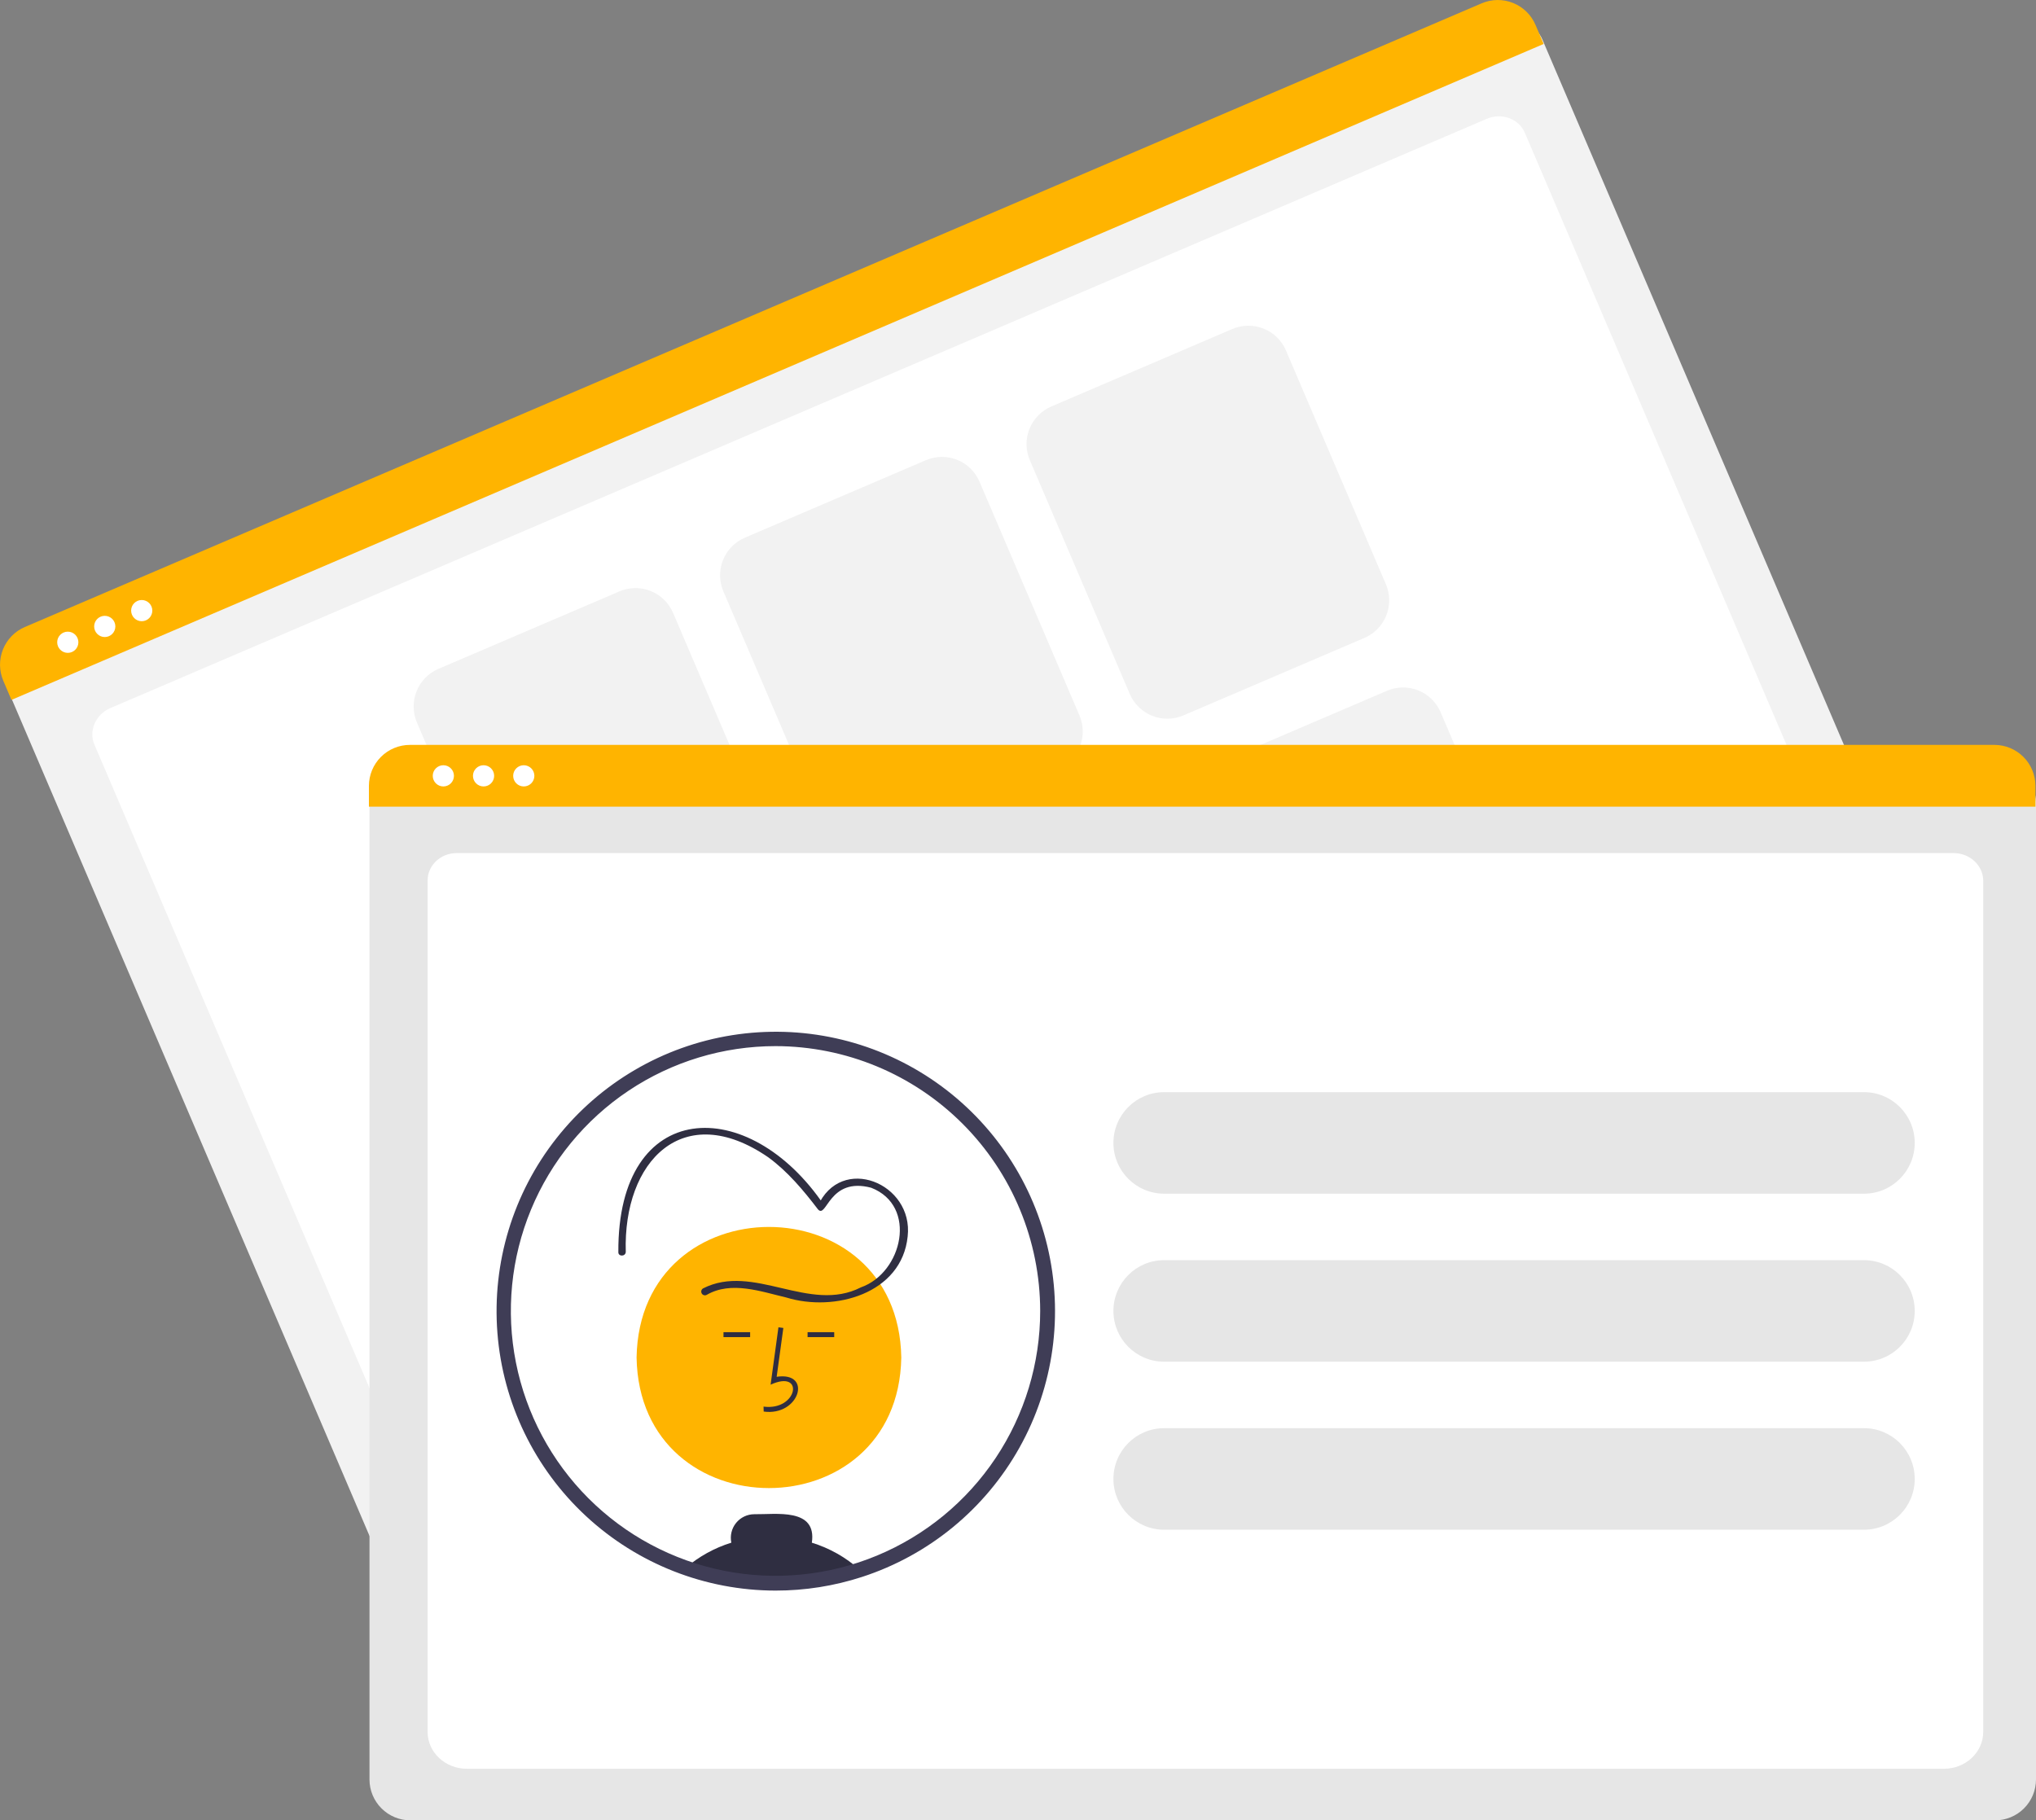 <svg width="274" height="245" viewBox="0 0 274 245" fill="none" xmlns="http://www.w3.org/2000/svg">
<rect x="0" y="0" width="274" height="245" fill="#808080" stroke="none"/>
<g clip-path="url(#clip0_572_71)">
<path d="M256.384 133.483L60.285 217.442C58.946 218.014 57.435 218.03 56.083 217.488C54.732 216.946 53.65 215.89 53.076 214.551L1.345 93.539C0.927 92.557 0.914 91.449 1.311 90.458C1.708 89.467 2.481 88.674 3.462 88.253L202.197 3.165C203.195 2.739 204.321 2.727 205.328 3.131C206.336 3.535 207.142 4.322 207.57 5.32L259.273 126.268C259.845 127.608 259.861 129.121 259.32 130.473C258.778 131.826 257.722 132.908 256.384 133.483Z" fill="#F2F2F2"/>
<path d="M247.317 129.818L64.558 208.066C61.879 209.213 58.826 208.103 57.752 205.593L12.704 100.214C11.909 98.352 12.876 96.145 14.861 95.296L200.077 15.996C202.096 15.132 204.396 15.969 205.205 17.861L250.229 123.184C251.302 125.695 249.996 128.671 247.317 129.818Z" fill="white"/>
<path d="M207.741 5.916L1.543 94.199L0.444 91.626C-0.129 90.281 -0.145 88.764 0.399 87.407C0.943 86.05 2.002 84.965 3.345 84.389L199.407 0.445C200.751 -0.129 202.267 -0.146 203.623 0.397C204.98 0.941 206.065 2 206.641 3.344L207.741 5.916Z" fill="#FFB400"/>
<path d="M9.123 87.87C9.91 87.87 10.549 87.231 10.549 86.443C10.549 85.655 9.91 85.016 9.123 85.016C8.336 85.016 7.697 85.655 7.697 86.443C7.697 87.231 8.336 87.87 9.123 87.87Z" fill="white"/>
<path d="M14.098 85.74C14.885 85.74 15.524 85.101 15.524 84.313C15.524 83.525 14.885 82.886 14.098 82.886C13.311 82.886 12.672 83.525 12.672 84.313C12.672 85.101 13.311 85.74 14.098 85.74Z" fill="white"/>
<path d="M19.073 83.61C19.861 83.61 20.499 82.971 20.499 82.183C20.499 81.395 19.861 80.756 19.073 80.756C18.286 80.756 17.648 81.395 17.648 82.183C17.648 82.971 18.286 83.61 19.073 83.61Z" fill="white"/>
<path d="M101.143 121.17L76.77 131.605C75.431 132.177 73.92 132.193 72.569 131.651C71.217 131.109 70.136 130.053 69.561 128.714L56.107 97.241C55.536 95.901 55.519 94.388 56.061 93.036C56.603 91.683 57.658 90.601 58.996 90.026L83.369 79.591C84.708 79.02 86.219 79.003 87.571 79.545C88.922 80.087 90.004 81.144 90.578 82.483L104.032 113.955C104.604 115.296 104.62 116.808 104.079 118.16C103.537 119.513 102.481 120.595 101.143 121.17Z" fill="#F2F2F2"/>
<path d="M142.384 103.513L118.011 113.948C116.672 114.52 115.161 114.536 113.809 113.994C112.458 113.452 111.376 112.396 110.802 111.057L97.348 79.584C96.777 78.244 96.76 76.732 97.302 75.379C97.843 74.026 98.899 72.944 100.237 72.37L124.61 61.934C125.949 61.363 127.46 61.346 128.812 61.888C130.163 62.43 131.245 63.486 131.819 64.826L145.273 96.298C145.844 97.639 145.861 99.151 145.319 100.503C144.778 101.856 143.722 102.938 142.384 103.513Z" fill="#F2F2F2"/>
<path d="M183.625 85.856L159.252 96.291C157.913 96.863 156.402 96.879 155.05 96.337C153.699 95.795 152.617 94.739 152.043 93.4L138.589 61.927C138.017 60.587 138.001 59.075 138.542 57.722C139.084 56.369 140.14 55.287 141.478 54.712L165.851 44.277C167.19 43.706 168.701 43.689 170.052 44.231C171.404 44.773 172.485 45.829 173.06 47.168L186.514 78.641C187.085 79.981 187.102 81.494 186.56 82.846C186.018 84.199 184.963 85.281 183.625 85.856Z" fill="#F2F2F2"/>
<path d="M121.959 169.862L97.586 180.297C96.247 180.869 94.736 180.886 93.384 180.344C92.032 179.802 90.951 178.745 90.377 177.406L76.923 145.933C76.352 144.593 76.335 143.081 76.876 141.728C77.418 140.376 78.474 139.293 79.812 138.719L104.184 128.284C105.524 127.712 107.035 127.695 108.386 128.237C109.738 128.779 110.819 129.836 111.394 131.175L124.848 162.648C125.419 163.988 125.436 165.5 124.894 166.853C124.352 168.205 123.297 169.288 121.959 169.862Z" fill="#F2F2F2"/>
<path d="M163.199 152.205L138.826 162.64C137.487 163.212 135.976 163.229 134.624 162.687C133.273 162.144 132.192 161.088 131.617 159.749L118.163 128.276C117.592 126.936 117.575 125.424 118.117 124.071C118.659 122.719 119.714 121.636 121.052 121.062L145.425 110.626C146.764 110.055 148.275 110.038 149.627 110.58C150.978 111.122 152.06 112.179 152.634 113.518L166.088 144.99C166.659 146.331 166.676 147.843 166.134 149.196C165.593 150.548 164.537 151.63 163.199 152.205Z" fill="#F2F2F2"/>
<path d="M204.44 134.548L180.067 144.983C178.728 145.555 177.217 145.571 175.865 145.029C174.514 144.487 173.432 143.431 172.858 142.092L159.404 110.619C158.833 109.279 158.816 107.767 159.358 106.414C159.899 105.062 160.955 103.979 162.293 103.405L186.666 92.969C188.005 92.398 189.516 92.381 190.868 92.923C192.219 93.465 193.301 94.522 193.875 95.861L207.329 127.333C207.9 128.674 207.917 130.186 207.375 131.538C206.834 132.891 205.778 133.973 204.44 134.548Z" fill="#F2F2F2"/>
<path d="M268.508 245H55.217C53.761 244.998 52.365 244.419 51.336 243.388C50.306 242.358 49.727 240.961 49.725 239.504V107.883C49.727 106.815 50.151 105.792 50.905 105.037C51.659 104.282 52.682 103.858 53.749 103.856H269.907C270.992 103.858 272.033 104.29 272.8 105.058C273.567 105.825 273.999 106.867 274 107.953V239.504C273.998 240.961 273.419 242.358 272.39 243.388C271.36 244.419 269.964 244.998 268.508 245Z" fill="#E6E6E6"/>
<path d="M261.612 238.061H62.83C59.916 238.061 57.546 235.839 57.546 233.109V118.491C57.546 116.466 59.302 114.818 61.462 114.818H262.916C265.111 114.818 266.897 116.493 266.897 118.552V233.109C266.897 235.839 264.526 238.061 261.612 238.061Z" fill="white"/>
<path d="M273.923 108.568H49.648V105.77C49.65 104.308 50.232 102.906 51.265 101.873C52.298 100.839 53.699 100.258 55.16 100.257H268.412C269.873 100.258 271.273 100.839 272.307 101.873C273.34 102.906 273.921 104.308 273.923 105.77V108.568Z" fill="#FFB400"/>
<path d="M59.665 105.848C60.452 105.848 61.091 105.209 61.091 104.421C61.091 103.633 60.452 102.994 59.665 102.994C58.877 102.994 58.239 103.633 58.239 104.421C58.239 105.209 58.877 105.848 59.665 105.848Z" fill="white"/>
<path d="M65.076 105.848C65.864 105.848 66.502 105.209 66.502 104.421C66.502 103.633 65.864 102.994 65.076 102.994C64.289 102.994 63.651 103.633 63.651 104.421C63.651 105.209 64.289 105.848 65.076 105.848Z" fill="white"/>
<path d="M70.488 105.848C71.275 105.848 71.914 105.209 71.914 104.421C71.914 103.633 71.275 102.994 70.488 102.994C69.701 102.994 69.062 103.633 69.062 104.421C69.062 105.209 69.701 105.848 70.488 105.848Z" fill="white"/>
<path d="M250.851 146.994H156.669C152.898 146.994 149.842 150.053 149.842 153.827V153.827C149.842 157.6 152.898 160.66 156.669 160.66H250.851C254.622 160.66 257.679 157.6 257.679 153.827C257.679 150.053 254.622 146.994 250.851 146.994Z" fill="#E6E6E6"/>
<path d="M250.851 169.607H156.669C152.898 169.607 149.842 172.666 149.842 176.44V176.44C149.842 180.213 152.898 183.272 156.669 183.272H250.851C254.622 183.272 257.679 180.213 257.679 176.44C257.679 172.666 254.622 169.607 250.851 169.607Z" fill="#E6E6E6"/>
<path d="M250.851 192.22H156.669C152.898 192.22 149.842 195.279 149.842 199.053V199.053C149.842 202.826 152.898 205.886 156.669 205.886H250.851C254.622 205.886 257.679 202.826 257.679 199.053C257.679 195.279 254.622 192.22 250.851 192.22Z" fill="#E6E6E6"/>
<path d="M140.985 176.44C140.985 183.686 138.838 190.77 134.815 196.796C130.792 202.821 125.074 207.517 118.384 210.29C111.694 213.064 104.333 213.789 97.231 212.375C90.129 210.962 83.605 207.472 78.485 202.348C73.365 197.224 69.878 190.695 68.466 183.588C67.053 176.48 67.778 169.113 70.549 162.418C73.32 155.723 78.013 150.001 84.033 145.975C90.054 141.949 97.132 139.8 104.373 139.8C114.082 139.803 123.393 143.664 130.258 150.535C137.124 157.405 140.982 166.723 140.985 176.44Z" fill="white"/>
<path d="M121.294 182.709C120.895 206.142 86.065 206.138 85.669 182.708C86.069 159.276 120.898 159.28 121.294 182.709Z" fill="#FFB400"/>
<path d="M102.775 189.982L102.756 189.316C107.344 189.929 108.332 184.239 103.705 186.366L104.761 178.642L105.421 178.732L104.522 185.303C109.394 184.577 107.592 190.648 102.775 189.982Z" fill="#2F2E41"/>
<path d="M112.267 179.299H108.682V179.965H112.267V179.299Z" fill="#2F2E41"/>
<path d="M100.951 179.299H97.366V179.965H100.951V179.299Z" fill="#2F2E41"/>
<path d="M109.256 207.633C109.955 202.914 104.433 203.846 101.511 203.8C101.04 203.801 100.575 203.908 100.15 204.112C99.725 204.316 99.351 204.612 99.055 204.979C98.76 205.346 98.549 205.774 98.44 206.233C98.33 206.692 98.324 207.169 98.422 207.63C96.161 208.33 94.066 209.486 92.268 211.028C99.844 213.671 108.077 213.763 115.71 211.287C113.849 209.615 111.647 208.368 109.256 207.633Z" fill="#2F2E41"/>
<path d="M95.107 174.277C98.408 172.368 102.412 173.833 105.822 174.634C112.291 176.624 121.364 174.132 122.151 166.419C122.969 159.246 113.164 155.248 110.031 162.387L110.943 162.268C100.779 147.152 83.1 147.725 83.216 168.507C83.179 169.149 84.177 169.147 84.215 168.507C83.841 156.26 91.939 147.889 103.387 155.759C106.007 157.672 108.127 160.206 110.081 162.772C111.273 164.11 111.532 158.351 117.239 159.859C123.519 162.294 121.47 171.294 115.856 173.269C108.921 176.815 101.409 169.94 94.603 173.414C94.494 173.483 94.415 173.593 94.385 173.719C94.354 173.845 94.373 173.978 94.439 174.089C94.504 174.201 94.61 174.284 94.735 174.319C94.86 174.354 94.993 174.339 95.107 174.277V174.277Z" fill="#2F2E41"/>
<path d="M104.373 214.079C94.919 214.071 85.815 210.496 78.877 204.068C71.939 197.641 67.677 188.832 66.941 179.399C66.205 169.965 69.049 160.601 74.906 153.174C80.763 145.746 89.203 140.801 98.542 139.325C107.88 137.848 117.432 139.949 125.292 145.208C133.151 150.467 138.741 158.498 140.947 167.699C143.152 176.9 141.811 186.595 137.19 194.85C132.57 203.105 125.01 209.314 116.018 212.238C112.258 213.462 108.328 214.083 104.373 214.079ZM104.373 140.799C97.328 140.798 90.441 142.888 84.583 146.804C78.725 150.721 74.159 156.288 71.463 162.801C68.766 169.315 68.06 176.483 69.434 183.398C70.809 190.313 74.201 196.664 79.183 201.65C84.164 206.635 90.511 210.03 97.421 211.406C104.33 212.781 111.493 212.074 118.001 209.376C124.51 206.677 130.072 202.108 133.986 196.245C137.899 190.382 139.987 183.49 139.986 176.44C139.976 166.99 136.22 157.931 129.544 151.25C122.867 144.568 113.815 140.81 104.373 140.799Z" fill="#3F3D56"/>
</g>
<defs>
<clipPath id="clip0_572_71">
<rect width="274" height="245" fill="white"/>
</clipPath>
</defs>
</svg>
